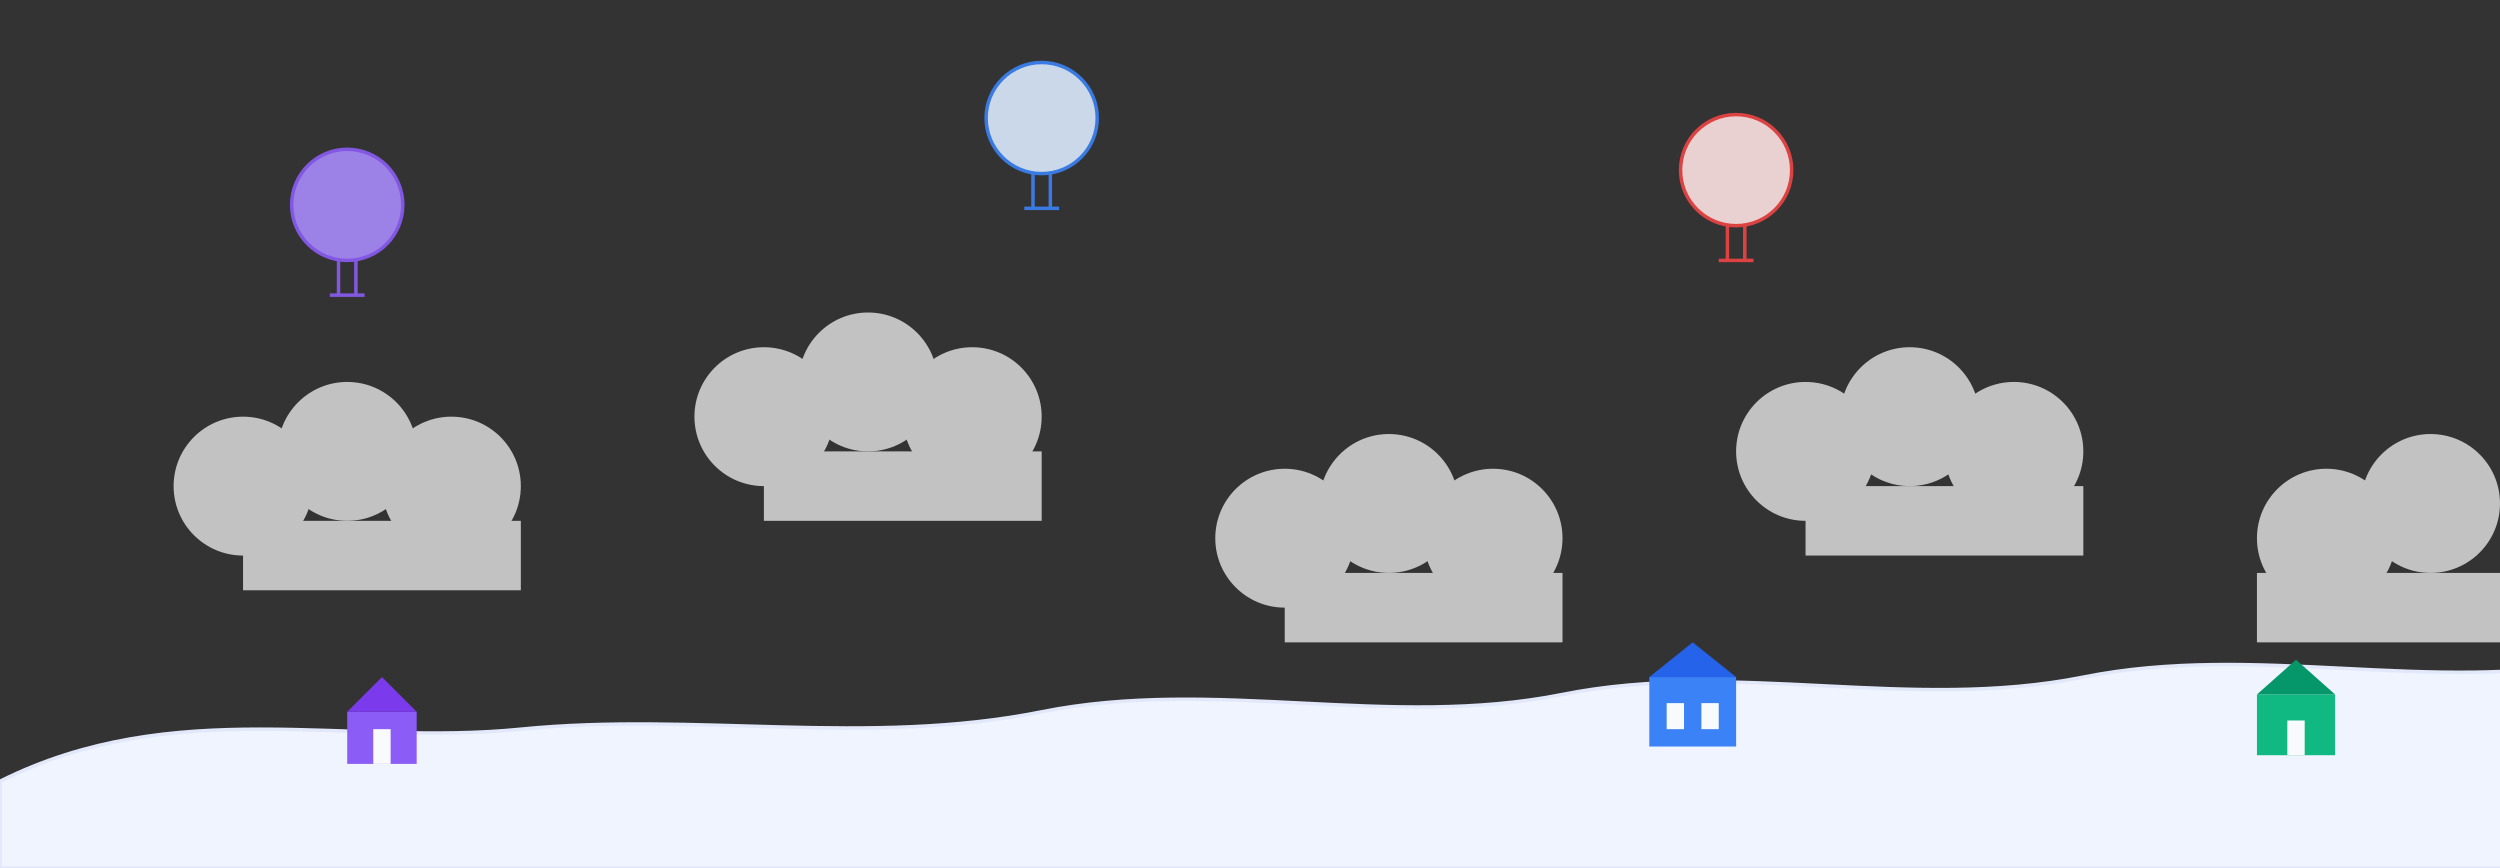 <svg width="1440" height="500" viewBox="0 0 1440 500" fill="none" xmlns="http://www.w3.org/2000/svg">
  <rect x="0" y="0" width="1440" height="500" fill="#333333" stroke="none"/>
  <g opacity="0.7">
    <!-- Cloud 1 -->
    <path d="M140 320C162.091 320 180 302.091 180 280C180 257.909 162.091 240 140 240C117.909 240 100 257.909 100 280C100 302.091 117.909 320 140 320Z" fill="white"/>
    <path d="M200 300C222.091 300 240 282.091 240 260C240 237.909 222.091 220 200 220C177.909 220 160 237.909 160 260C160 282.091 177.909 300 200 300Z" fill="white"/>
    <path d="M260 320C282.091 320 300 302.091 300 280C300 257.909 282.091 240 260 240C237.909 240 220 257.909 220 280C220 302.091 237.909 320 260 320Z" fill="white"/>
    <path d="M300 300H140V340H300V300Z" fill="white"/>
    
    <!-- Cloud 2 -->
    <path d="M440 280C462.091 280 480 262.091 480 240C480 217.909 462.091 200 440 200C417.909 200 400 217.909 400 240C400 262.091 417.909 280 440 280Z" fill="white"/>
    <path d="M500 260C522.091 260 540 242.091 540 220C540 197.909 522.091 180 500 180C477.909 180 460 197.909 460 220C460 242.091 477.909 260 500 260Z" fill="white"/>
    <path d="M560 280C582.091 280 600 262.091 600 240C600 217.909 582.091 200 560 200C537.909 200 520 217.909 520 240C520 262.091 537.909 280 560 280Z" fill="white"/>
    <path d="M600 260H440V300H600V260Z" fill="white"/>
    
    <!-- Cloud 3 -->
    <path d="M740 350C762.091 350 780 332.091 780 310C780 287.909 762.091 270 740 270C717.909 270 700 287.909 700 310C700 332.091 717.909 350 740 350Z" fill="white"/>
    <path d="M800 330C822.091 330 840 312.091 840 290C840 267.909 822.091 250 800 250C777.909 250 760 267.909 760 290C760 312.091 777.909 330 800 330Z" fill="white"/>
    <path d="M860 350C882.091 350 900 332.091 900 310C900 287.909 882.091 270 860 270C837.909 270 820 287.909 820 310C820 332.091 837.909 350 860 350Z" fill="white"/>
    <path d="M900 330H740V370H900V330Z" fill="white"/>
    
    <!-- Cloud 4 -->
    <path d="M1040 300C1062.09 300 1080 282.091 1080 260C1080 237.909 1062.09 220 1040 220C1017.91 220 1000 237.909 1000 260C1000 282.091 1017.91 300 1040 300Z" fill="white"/>
    <path d="M1100 280C1122.09 280 1140 262.091 1140 240C1140 217.909 1122.09 200 1100 200C1077.91 200 1060 217.909 1060 240C1060 262.091 1077.91 280 1100 280Z" fill="white"/>
    <path d="M1160 300C1182.09 300 1200 282.091 1200 260C1200 237.909 1182.09 220 1160 220C1137.91 220 1120 237.909 1120 260C1120 282.091 1137.91 300 1160 300Z" fill="white"/>
    <path d="M1200 280H1040V320H1200V280Z" fill="white"/>
    
    <!-- Cloud 5 -->
    <path d="M1340 350C1362.09 350 1380 332.091 1380 310C1380 287.909 1362.09 270 1340 270C1317.91 270 1300 287.909 1300 310C1300 332.091 1317.91 350 1340 350Z" fill="white"/>
    <path d="M1400 330C1422.09 330 1440 312.091 1440 290C1440 267.909 1422.09 250 1400 250C1377.91 250 1360 267.909 1360 290C1360 312.091 1377.91 330 1400 330Z" fill="white"/>
    <path d="M1440 330H1300V370H1440V330Z" fill="white"/>
  </g>
  
  <!-- Hot Air Balloons -->
  <g opacity="0.9">
    <!-- Balloon 1 -->
    <path d="M200 150C217.673 150 232 135.673 232 118C232 100.327 217.673 86 200 86C182.327 86 168 100.327 168 118C168 135.673 182.327 150 200 150Z" fill="#A78BFA" stroke="#8B5CF6" stroke-width="2"/>
    <path d="M195 150V170" stroke="#8B5CF6" stroke-width="2"/>
    <path d="M205 150V170" stroke="#8B5CF6" stroke-width="2"/>
    <path d="M190 170H210" stroke="#8B5CF6" stroke-width="2"/>
    
    <!-- Balloon 2 -->
    <path d="M600 100C617.673 100 632 85.673 632 68C632 50.327 617.673 36 600 36C582.327 36 568 50.327 568 68C568 85.673 582.327 100 600 100Z" fill="#DBEAFE" stroke="#3B82F6" stroke-width="2"/>
    <path d="M595 100V120" stroke="#3B82F6" stroke-width="2"/>
    <path d="M605 100V120" stroke="#3B82F6" stroke-width="2"/>
    <path d="M590 120H610" stroke="#3B82F6" stroke-width="2"/>
    
    <!-- Balloon 3 -->
    <path d="M1000 130C1017.67 130 1032 115.673 1032 98C1032 80.327 1017.67 66 1000 66C982.327 66 968 80.327 968 98C968 115.673 982.327 130 1000 130Z" fill="#FEE2E2" stroke="#EF4444" stroke-width="2"/>
    <path d="M995 130V150" stroke="#EF4444" stroke-width="2"/>
    <path d="M1005 130V150" stroke="#EF4444" stroke-width="2"/>
    <path d="M990 150H1010" stroke="#EF4444" stroke-width="2"/>
  </g>
  
  <!-- Small Hills -->
  <path d="M0 450C100 400 200 430 300 420C400 410 500 430 600 410C700 390 800 420 900 400C1000 380 1100 410 1200 390C1300 370 1400 400 1500 380V500H0V450Z" fill="#F0F4FF" stroke="#E2E8F9" stroke-width="2"/>
  
  <!-- Houses -->
  <g transform="translate(200, 390)">
    <rect x="0" y="20" width="40" height="30" fill="#8B5CF6" />
    <polygon points="0,20 20,0 40,20" fill="#7C3AED" />
    <rect x="15" y="30" width="10" height="20" fill="#F9FAFB" />
  </g>
  
  <g transform="translate(950, 370)">
    <rect x="0" y="20" width="50" height="40" fill="#3B82F6" />
    <polygon points="0,20 25,0 50,20" fill="#2563EB" />
    <rect x="10" y="35" width="10" height="15" fill="#F9FAFB" />
    <rect x="30" y="35" width="10" height="15" fill="#F9FAFB" />
  </g>
  
  <g transform="translate(1300, 380)">
    <rect x="0" y="20" width="45" height="35" fill="#10B981" />
    <polygon points="0,20 22.5,0 45,20" fill="#059669" />
    <rect x="17.5" y="35" width="10" height="20" fill="#F9FAFB" />
  </g>
</svg> 